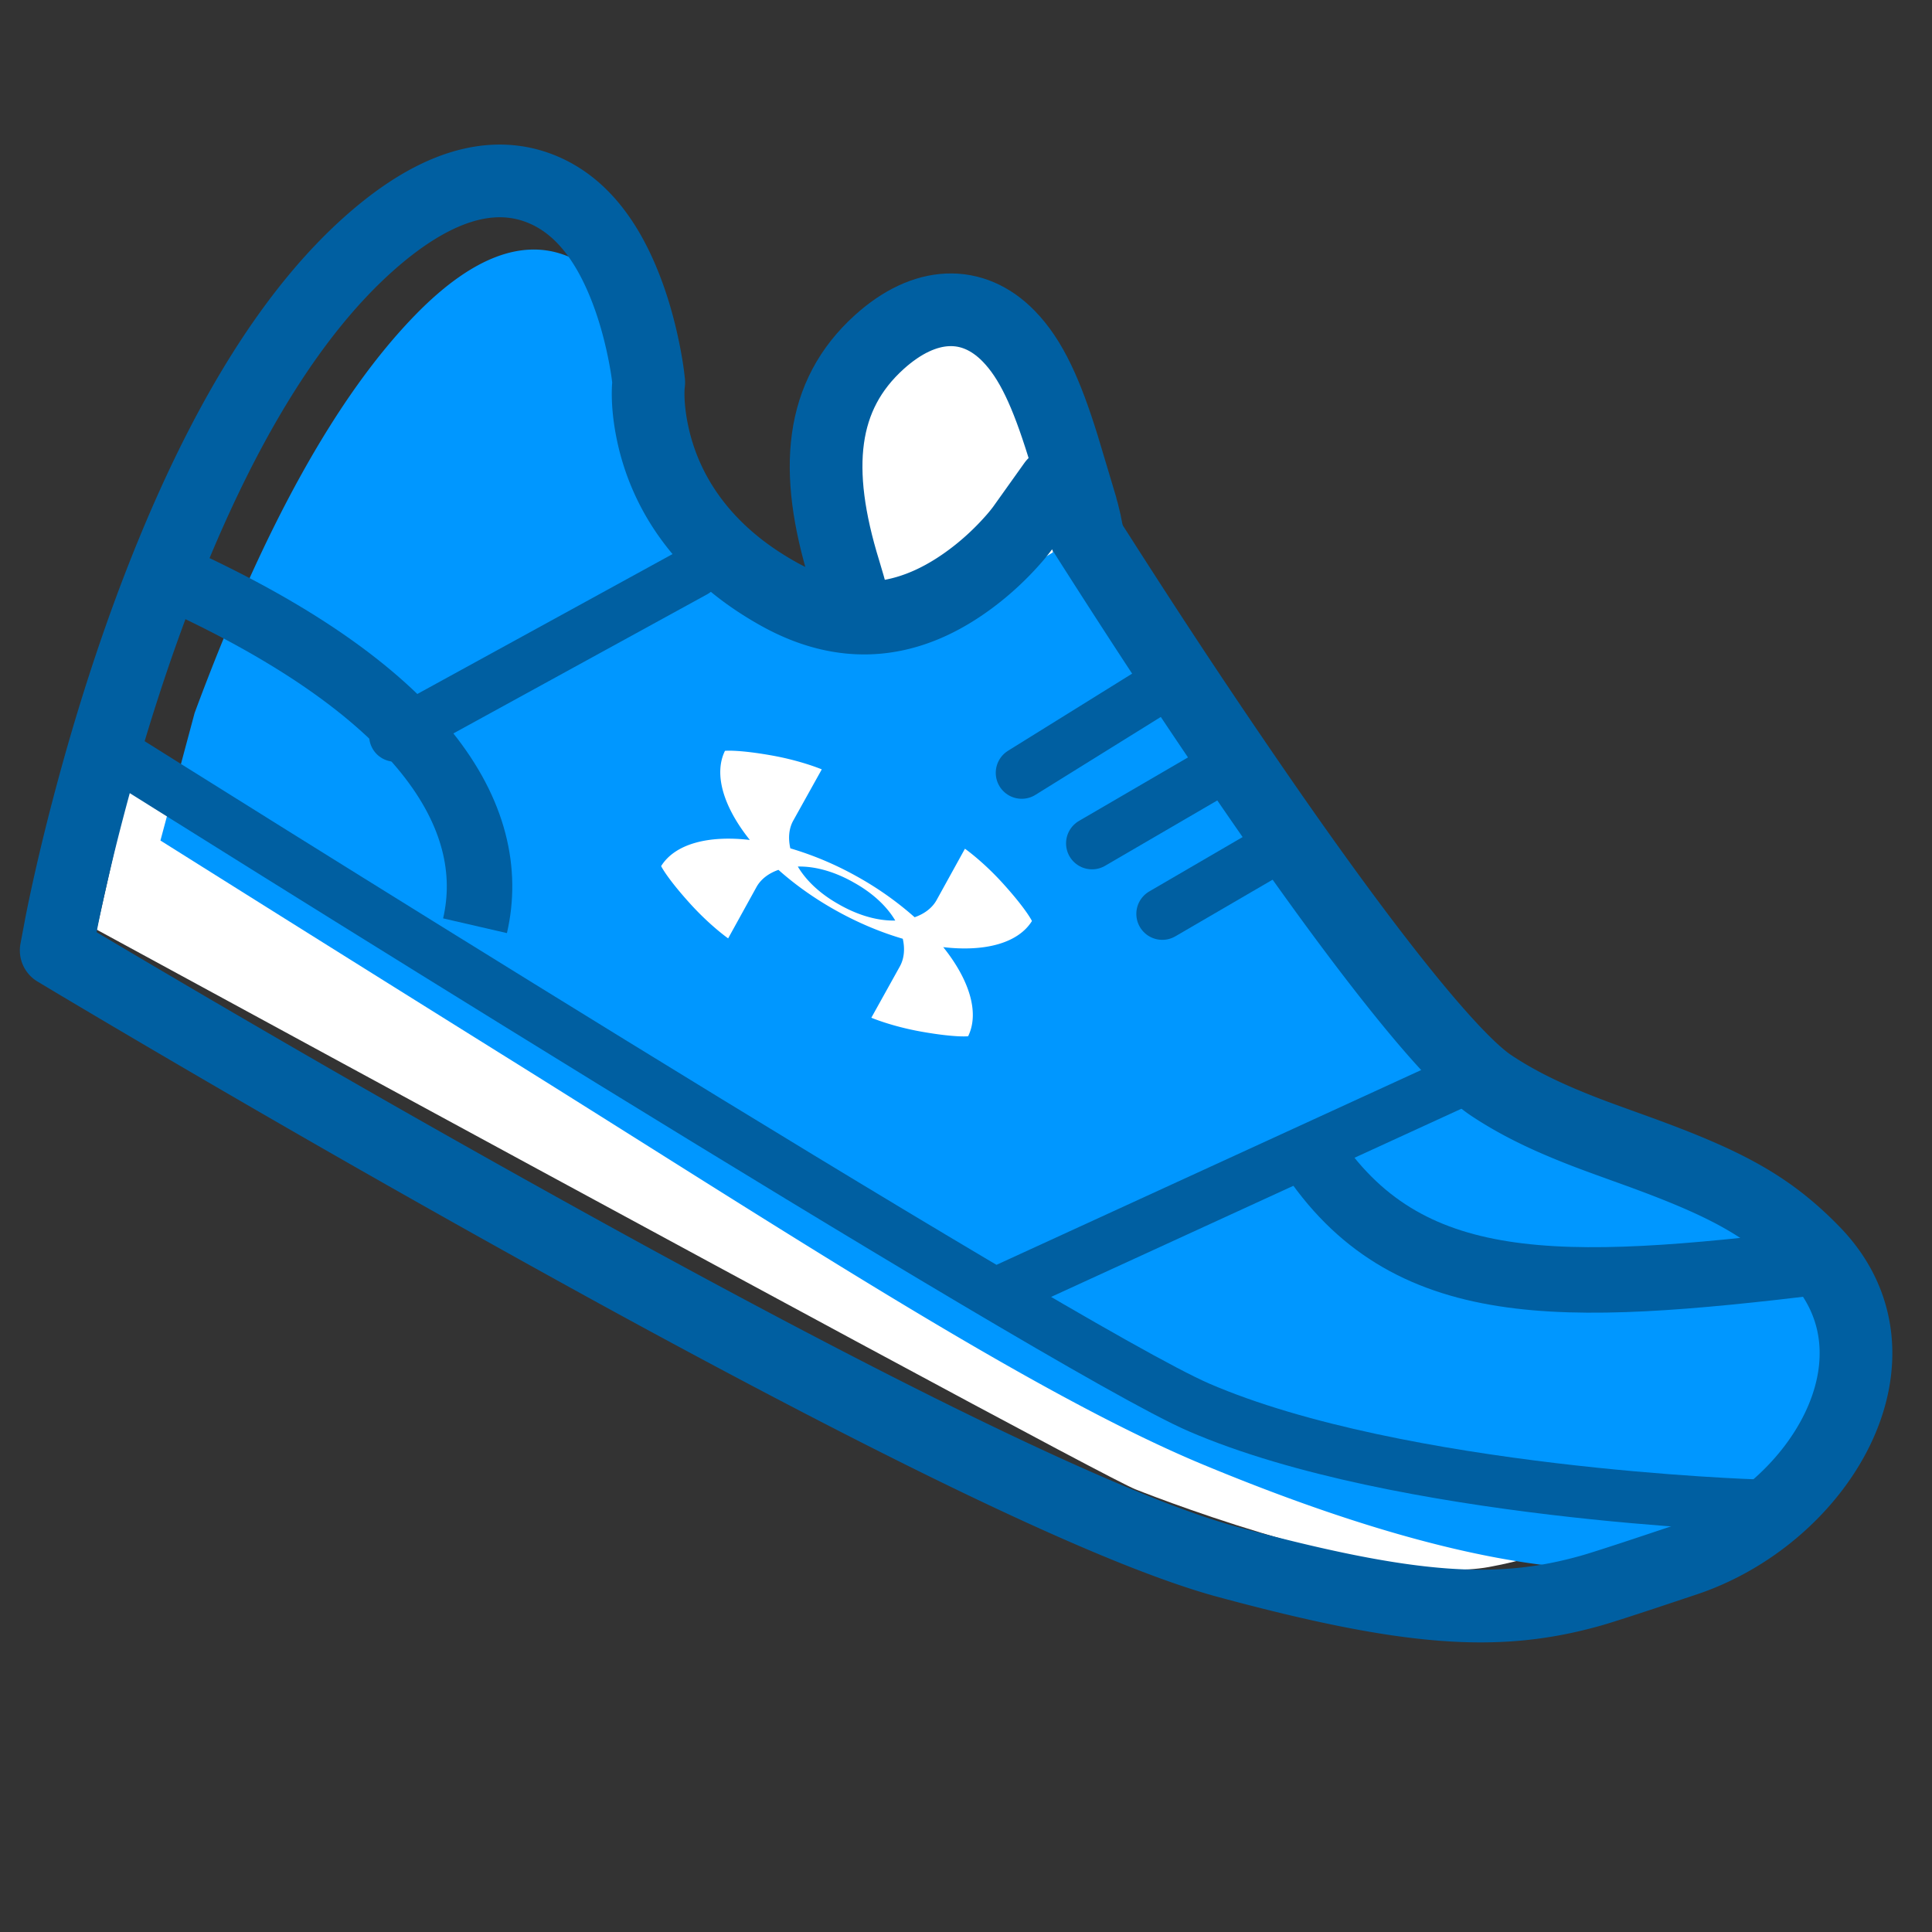 <svg xmlns="http://www.w3.org/2000/svg" width="80" height="80" viewBox="0 0 80 80">
    <rect x="0" y="0" width="80" height="80" fill="#333333" stroke="none"/>
    <g fill="none" fill-rule="evenodd">
        <path fill="#FFF" stroke="#005FA1" stroke-width="3.01" d="M41.845 21.726zm2.876-.887c1.275 4.138-.392 8.427-3.965 9.48-2.88.846-4.124-.68-5.109-4.227-.071-.258-.319-1.178-.328-1.21-.132-.487-.24-.865-.353-1.233-1.299-4.209-1.002-7.273 1.442-9.483 1.882-1.701 3.87-1.781 5.367-.239.929.957 1.556 2.354 2.235 4.531.153.49.628 2.11.711 2.38z"/>
        <path fill="#FFF" d="M5.536 31.667L4 38.493c27.703 15.063 42.04 22.788 43.011 23.174 1.456.579 10.432 3.991 14.64 3.22 2.807-.514 5.173-1.588 7.099-3.22-7.007.277-13.093-.856-18.258-3.399-5.164-2.542-20.15-11.41-44.956-26.601z"/>
        <path fill="#0097FF" d="M6.643 34.804a5305.472 5305.472 0 0 0 14.087 8.823c11.21 6.98 21.791 13.99 29.1 17.024 15.07 6.256 21.661 4.758 24.857 1.744 3.197-3.014 5.491-7.686 0-11.196-5.49-3.511-4.045-.238-10.98-5.152-6.936-4.913-17.1-20.485-17.816-23.244-.716-2.758-6.964 5.115-10.706 3.782-3.743-1.334-5.612-.603-6.349-3.782-.737-3.178-1.532-8.054-2.702-9.8-1.17-1.744-3.982-5.017-8.9 0-3.279 3.346-6.337 8.853-9.176 16.522l-1.415 5.28z"/>
        <path stroke="#005FA1" stroke-linecap="round" stroke-linejoin="round" stroke-width="3.01" d="M2.52 38.323l.072-.362c.058-.286.128-.616.209-.987a89.6 89.6 0 0 1 .845-3.498c.948-3.617 2.114-7.236 3.509-10.624 2.3-5.585 4.994-9.994 8.166-12.8 2.577-2.28 4.93-3.045 6.995-2.264 1.646.623 2.779 2.086 3.567 4.078.331.837.58 1.72.761 2.6.11.53.173.95.201 1.207l.018.16-.016.16-.003.041c-.025.476.016 1.141.183 1.922a9.149 9.149 0 0 0 1.535 3.455c.871 1.21 2.069 2.28 3.65 3.167 3.027 1.7 5.766 1.16 8.277-.837.525-.419.993-.869 1.394-1.317a7.31 7.31 0 0 0 .454-.549l1.305-1.83 1.194 1.904a104.89 104.89 0 0 0 .644 1.014c.516.81 1.098 1.713 1.73 2.686a312.687 312.687 0 0 0 5.474 8.145c.528.757 1.044 1.488 1.547 2.19 3.436 4.794 6.127 8.037 7.511 8.958.947.63 1.97 1.15 3.208 1.658.694.285 1.074.426 2.597.975 3.825 1.378 5.642 2.31 7.553 4.278 4.21 4.335.219 10.962-5.441 12.782-.058.018-2.958.997-3.757 1.223-3.84 1.089-7.478.866-15.064-1.181C46.6 63.533 38.86 59.85 28.51 54.273c-1.123-.605-2.27-1.229-3.437-1.87a721.908 721.908 0 0 1-15.195-8.6 763.085 763.085 0 0 1-6.651-3.911l-.9-.539.194-1.03z"/>
        <path stroke="#005FA1" stroke-width="2.712" d="M6.643 23.667C17.625 28.53 20.7 33.87 19.67 38.333M75.357 52.251c-10.753 1.292-17.15 1.55-21.143-4.584"/>
        <path stroke="#005FA1" stroke-linecap="round" stroke-width="2.15" d="M5.321 31.54S43.934 55.813 49.65 58.28c8.306 3.588 23.064 4.053 23.064 4.053M42.307 32.001l6.485-4.03m-3.574 6.951l5.013-2.92m-2.103 5.84l5.014-2.92M16.36 30.467l12.404-6.8m31.75 21.06l-19.112 8.766"/>
        <path fill="#FFF" d="M34.814 37.492l-.026-.014v-.001l-.026-.015c-.825-.457-1.393-1.018-1.726-1.58.653-.015 1.43.169 2.257.626l.026.014v.001l.026.015c.825.457 1.393 1.018 1.726 1.58-.653.015-1.43-.169-2.257-.626zm4.244 1.727c1.71.2 3.095-.156 3.673-1.082 0 0-.22-.468-1.182-1.534-.844-.936-1.593-1.459-1.593-1.459l-1.174 2.127c-.176.317-.492.565-.909.71a13.45 13.45 0 0 0-2.417-1.704 13.46 13.46 0 0 0-2.73-1.149c-.098-.43-.056-.83.12-1.147l1.182-2.123s-.84-.358-2.082-.578c-1.413-.25-1.927-.189-1.927-.189-.48.981-.046 2.345 1.03 3.69-1.71-.2-3.095.156-3.673 1.082 0 0 .22.468 1.182 1.534.844.936 1.593 1.459 1.593 1.459l1.174-2.127c.176-.317.492-.565.909-.71.69.615 1.505 1.197 2.418 1.703.914.507 1.841.89 2.73 1.15.098.43.054.83-.122 1.147l-1.18 2.123s.84.358 2.081.578c1.413.25 1.927.189 1.927.189.48-.981.046-2.345-1.03-3.69z"/>
    </g>
</svg>
